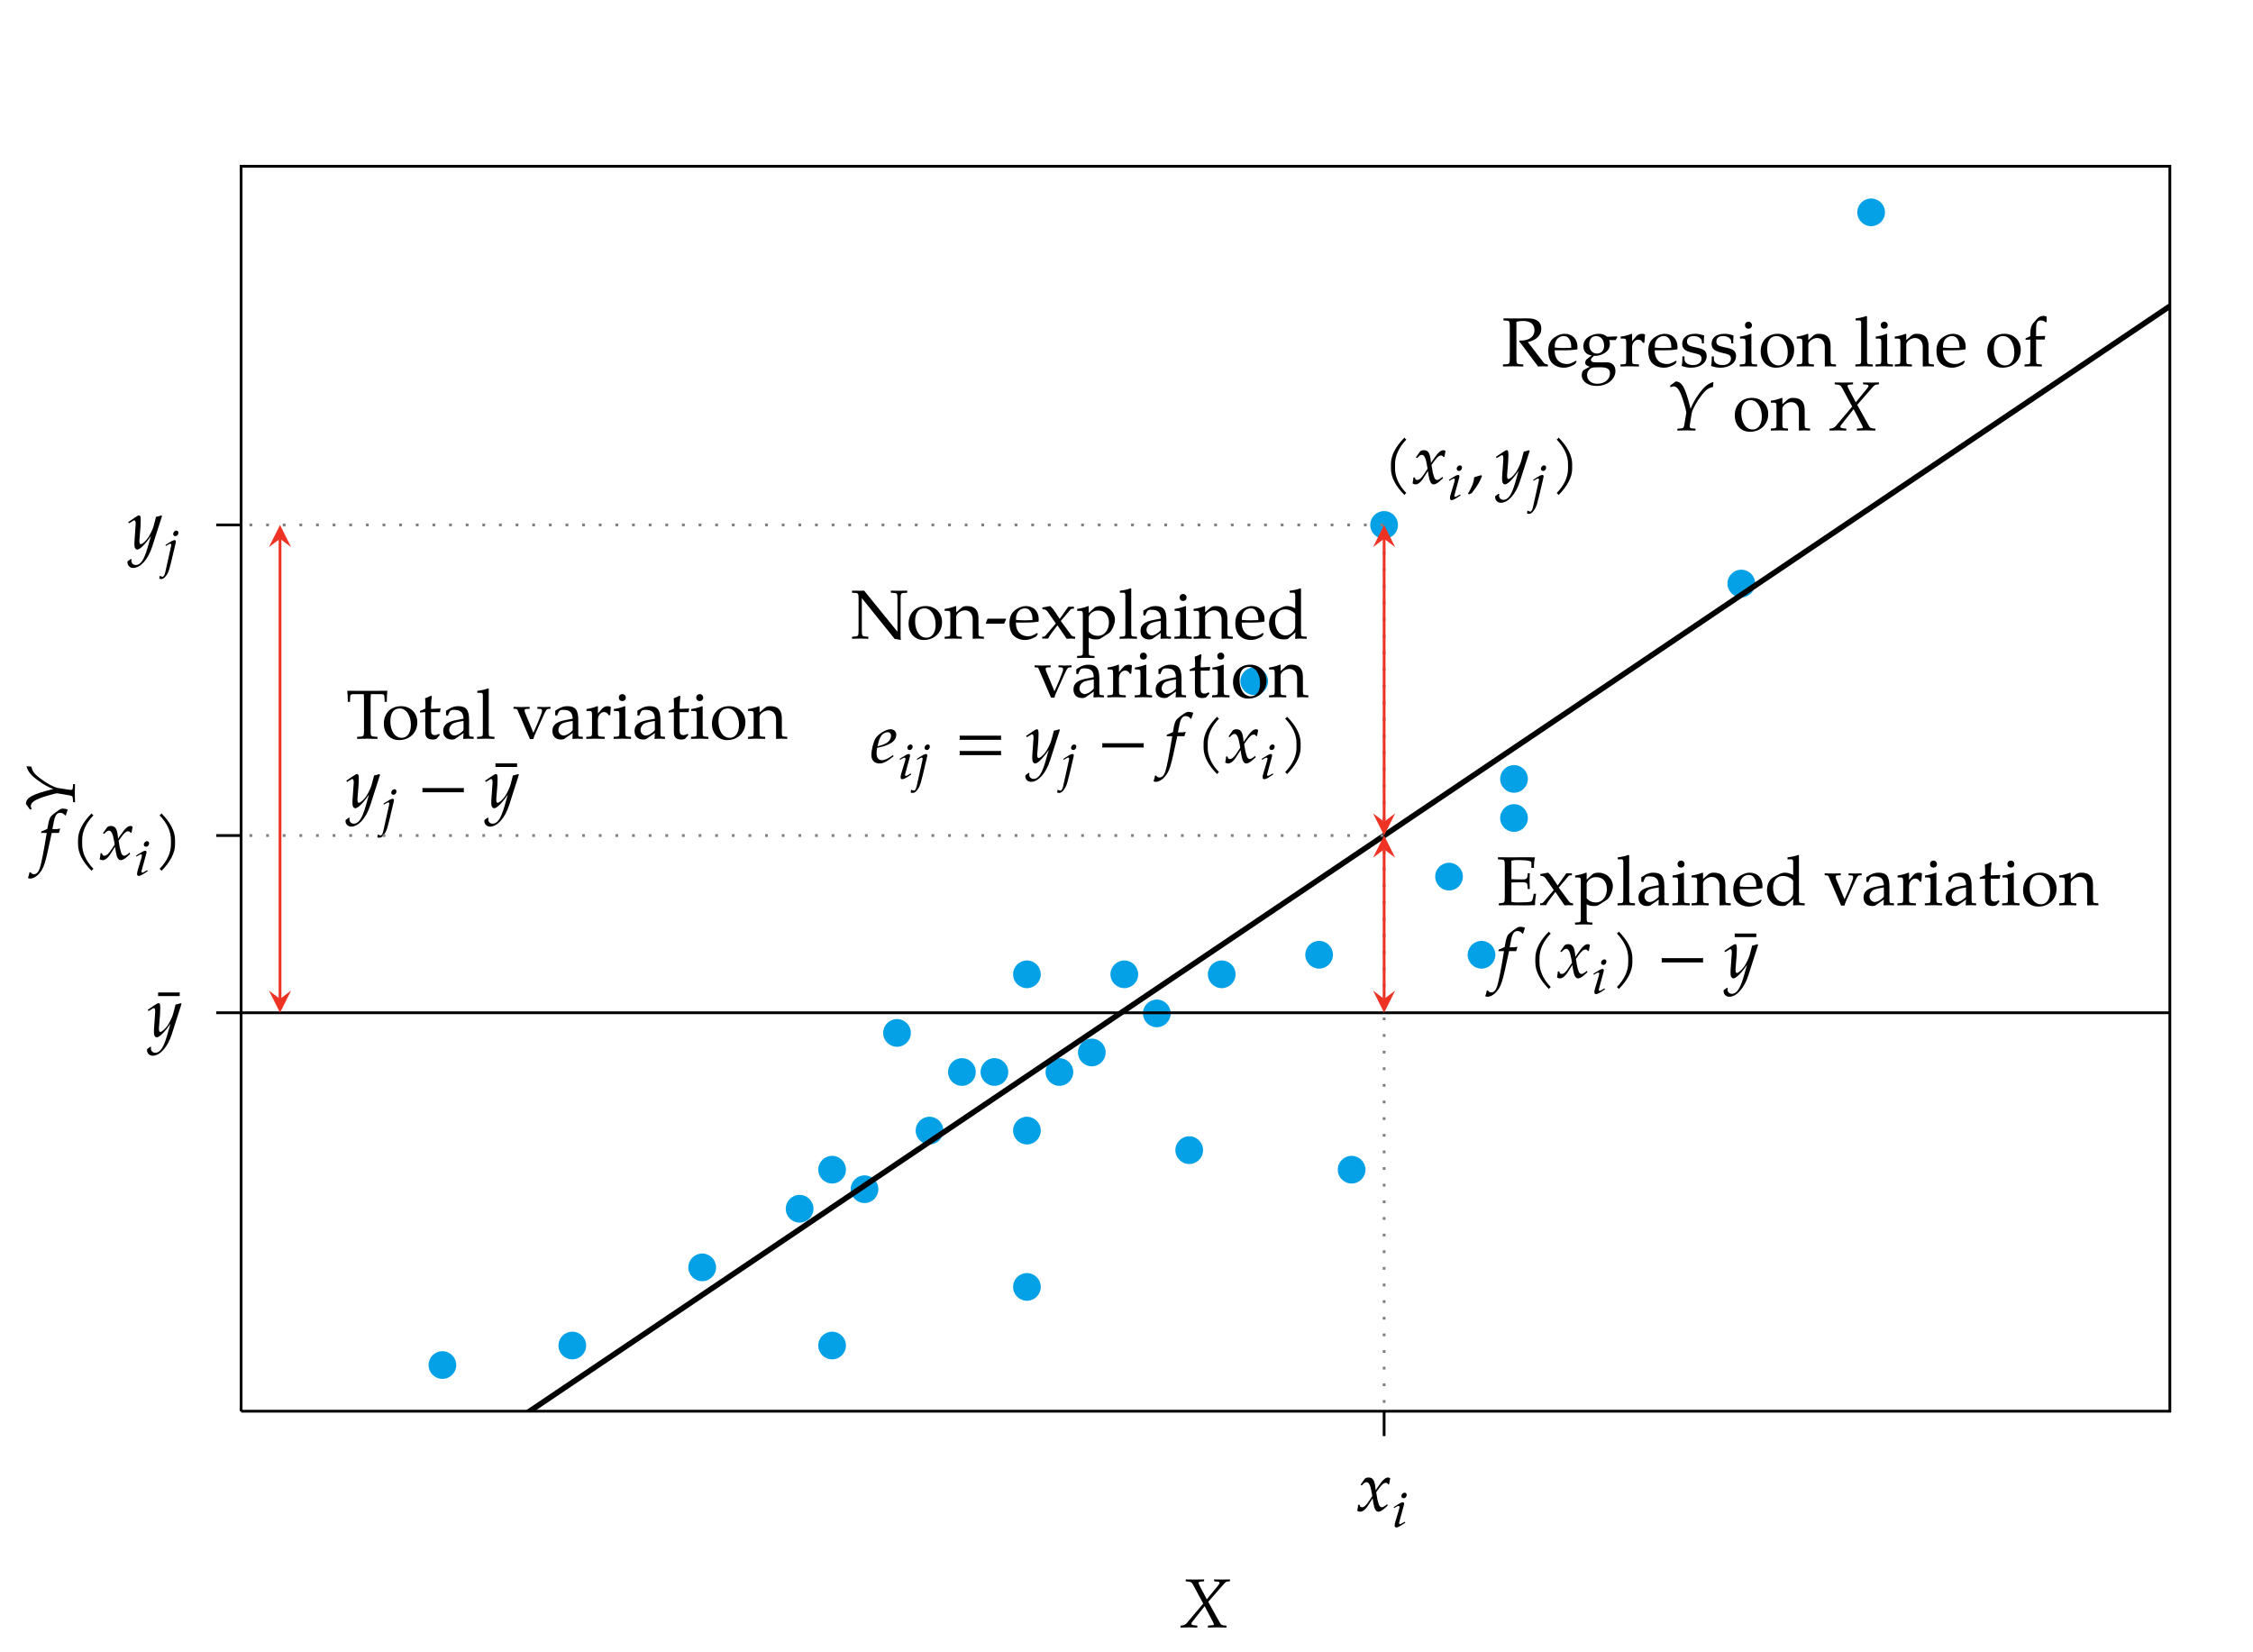 <?xml version="1.0" encoding="UTF-8"?>
<svg xmlns="http://www.w3.org/2000/svg" xmlns:xlink="http://www.w3.org/1999/xlink" width="324pt" height="237.6pt" viewBox="0 0 324 237.6" version="1.1">
<defs>
<g>
<symbol overflow="visible" id="glyph0-0">
<path style="stroke:none;" d=""/>
</symbol>
<symbol overflow="visible" id="glyph0-1">
<path style="stroke:none;" d="M 7.312 -6.625 L 7.312 -6.891 L 6.188 -6.875 L 5.031 -6.891 L 5.031 -6.625 L 5.359 -6.594 C 5.688 -6.578 5.812 -6.531 5.812 -6.406 C 5.812 -6.297 5.766 -6.203 5.578 -5.984 L 3.984 -4.031 L 2.938 -6.016 C 2.844 -6.203 2.797 -6.312 2.797 -6.406 C 2.797 -6.516 2.938 -6.578 3.234 -6.594 L 3.594 -6.625 L 3.594 -6.891 L 2.266 -6.875 L 0.953 -6.891 L 0.953 -6.625 L 1.203 -6.594 C 1.688 -6.562 1.812 -6.484 2.016 -6.109 L 3.469 -3.422 L 1.094 -0.609 C 0.953 -0.422 0.719 -0.312 0.484 -0.281 L 0.203 -0.25 L 0.203 0.031 L 1.453 0 L 2.625 0.031 L 2.625 -0.25 L 2.312 -0.281 C 1.938 -0.312 1.766 -0.375 1.766 -0.5 C 1.766 -0.578 1.797 -0.672 1.859 -0.75 L 3.672 -3.047 L 4.859 -0.797 C 4.953 -0.625 5 -0.484 5 -0.406 C 5 -0.312 4.938 -0.312 4.688 -0.297 C 4.5 -0.281 4.594 -0.297 4.141 -0.25 L 4.141 0.031 L 5.5 0 L 6.812 0.031 L 6.812 -0.25 L 6.562 -0.266 C 6.156 -0.297 6.031 -0.375 5.891 -0.609 L 4.188 -3.672 L 6.391 -6.188 C 6.672 -6.516 6.781 -6.578 7.031 -6.594 Z M 7.312 -6.625 "/>
</symbol>
<symbol overflow="visible" id="glyph0-2">
<path style="stroke:none;" d="M 3.422 -6.344 C 3.375 -6.375 3.312 -6.406 3.266 -6.453 C 3.219 -6.516 3.188 -6.562 3.156 -6.625 C 1.922 -5.391 1.203 -4.094 1.203 -2.828 L 1.203 -2.156 C 1.203 -0.891 1.922 0.406 3.156 1.641 C 3.188 1.578 3.219 1.531 3.266 1.469 C 3.312 1.422 3.375 1.391 3.422 1.359 C 2.328 0.234 1.797 -1 1.797 -2.156 L 1.797 -2.828 C 1.797 -3.984 2.328 -5.219 3.422 -6.344 Z M 3.422 -6.344 "/>
</symbol>
<symbol overflow="visible" id="glyph0-3">
<path style="stroke:none;" d="M 4.828 -4.703 C 4.703 -4.781 4.609 -4.812 4.531 -4.812 C 4.125 -4.812 3.734 -4.453 3.109 -3.531 L 2.734 -2.984 L 2.688 -3.453 C 2.562 -4.453 2.297 -4.812 1.703 -4.812 C 1.453 -4.812 1.219 -4.719 1.141 -4.594 L 0.562 -3.766 L 0.734 -3.672 C 1.031 -4 1.219 -4.141 1.422 -4.141 C 1.75 -4.141 1.969 -3.734 2.141 -2.766 L 2.25 -2.141 L 1.844 -1.531 C 1.422 -0.859 1.078 -0.531 0.797 -0.531 C 0.641 -0.531 0.531 -0.578 0.516 -0.625 L 0.406 -0.906 L 0.203 -0.875 C 0.203 -0.672 0.188 -0.547 0.125 -0.234 C 0.109 -0.109 0.094 -0.078 0.094 -0.016 C 0.234 0.062 0.406 0.109 0.516 0.109 C 0.844 0.109 1.234 -0.172 1.547 -0.641 L 2.297 -1.812 L 2.406 -1.125 C 2.547 -0.281 2.766 0.109 3.125 0.109 C 3.344 0.109 3.672 -0.062 3.984 -0.344 L 4.469 -0.781 L 4.391 -0.984 C 4.031 -0.672 3.781 -0.531 3.625 -0.531 C 3.469 -0.531 3.344 -0.625 3.234 -0.828 C 3.156 -1.016 3.047 -1.391 2.984 -1.672 L 2.812 -2.688 L 3.156 -3.172 C 3.625 -3.812 3.891 -4.047 4.203 -4.047 C 4.359 -4.047 4.484 -3.969 4.531 -3.812 L 4.672 -3.859 Z M 4.828 -4.703 "/>
</symbol>
<symbol overflow="visible" id="glyph0-4">
<path style="stroke:none;" d="M 2.172 -1.094 L 2.031 -1.219 C 1.766 -1.141 1.578 -1.078 1.062 -0.922 C 0.984 -0.172 0.734 0.484 0.156 1.438 L 0.297 1.547 L 0.703 1.359 C 1.516 0.312 1.891 -0.312 2.172 -1.094 Z M 2.172 -1.094 "/>
</symbol>
<symbol overflow="visible" id="glyph0-5">
<path style="stroke:none;" d="M 4.891 -4.719 L 4.781 -4.812 C 4.484 -4.688 4.25 -4.641 4.031 -4.609 L 3.688 -3.297 C 3.562 -2.828 3.219 -2.109 2.891 -1.609 C 2.547 -1.109 2.047 -0.672 1.828 -0.672 C 1.609 -0.672 1.641 -1.141 1.641 -1.281 L 1.797 -3.203 C 1.812 -3.516 1.828 -3.891 1.828 -4.172 C 1.828 -4.625 1.766 -4.812 1.594 -4.812 C 1.469 -4.812 1.328 -4.734 0.844 -4.406 L 0.031 -3.844 L 0.141 -3.672 L 0.641 -3.969 C 0.688 -4 0.812 -4.094 0.891 -4.094 C 1.141 -4.094 1.109 -3.578 1.094 -3.422 L 0.922 -1 L 0.922 -0.594 C 0.906 -0.172 1.094 0.109 1.344 0.109 C 1.719 0.109 2.547 -0.734 3.297 -1.859 L 2.812 -0.156 C 2.297 1.609 1.797 2.328 1.109 2.328 C 0.75 2.328 0.484 2.062 0.484 1.719 C 0.484 1.672 0.5 1.578 0.516 1.5 L 0.406 1.453 L -0.062 1.797 C -0.078 1.859 -0.078 1.922 -0.078 1.969 C -0.078 2.406 0.297 2.75 0.734 2.75 C 1.797 2.75 2.891 1.516 3.484 -0.328 Z M 4.891 -4.719 "/>
</symbol>
<symbol overflow="visible" id="glyph0-6">
<path style="stroke:none;" d="M 3.031 -2.156 L 3.031 -2.828 C 3.031 -4.094 2.297 -5.391 1.078 -6.625 C 1.047 -6.562 1 -6.516 0.953 -6.453 C 0.906 -6.406 0.859 -6.375 0.797 -6.344 C 1.906 -5.219 2.438 -3.984 2.438 -2.828 L 2.438 -2.156 C 2.438 -1 1.906 0.234 0.797 1.359 C 0.859 1.391 0.906 1.422 0.953 1.469 C 1 1.531 1.047 1.578 1.078 1.641 C 2.297 0.406 3.031 -0.891 3.031 -2.156 Z M 3.031 -2.156 "/>
</symbol>
<symbol overflow="visible" id="glyph0-7">
<path style="stroke:none;" d="M -0.922 -5.828 L -0.922 -6.344 L -4.031 -6.344 L -4.031 -5.828 Z M -0.922 -5.828 "/>
</symbol>
<symbol overflow="visible" id="glyph0-8">
<path style="stroke:none;" d="M 4.109 -7.172 C 3.953 -7.25 3.656 -7.312 3.422 -7.312 C 3.312 -7.312 3.156 -7.281 3.078 -7.234 C 2.828 -7.125 2.016 -6.516 1.781 -6.281 C 1.562 -6.062 1.453 -5.766 1.328 -5.188 L 1.188 -4.406 C 0.781 -4.203 0.578 -4.125 0.328 -4.031 L 0.281 -3.812 L 1.094 -3.812 L 1 -3.266 C 0.688 -1.312 0.328 0.531 0.109 1.219 C -0.078 1.812 -0.375 2.125 -0.734 2.125 C -0.953 2.125 -1.078 2.047 -1.25 1.828 L -1.391 1.875 C -1.422 2.109 -1.562 2.578 -1.609 2.672 C -1.531 2.719 -1.375 2.75 -1.266 2.75 C -0.859 2.75 -0.312 2.438 0.062 1.969 C 0.672 1.25 0.891 0.562 1.625 -2.938 C 1.672 -3.188 1.75 -3.484 1.812 -3.812 L 2.844 -3.812 C 2.891 -4 2.953 -4.234 3.016 -4.375 L 2.984 -4.453 L 2.906 -4.422 C 2.672 -4.359 2.562 -4.359 2.078 -4.359 L 1.906 -4.359 L 2.125 -5.469 C 2.281 -6.328 2.562 -6.703 3.016 -6.703 C 3.312 -6.703 3.594 -6.562 3.734 -6.312 L 3.844 -6.359 L 4.062 -7.031 Z M 4.109 -7.172 "/>
</symbol>
<symbol overflow="visible" id="glyph0-9">
<path style="stroke:none;" d="M 6.781 -2.188 C 6.766 -2.297 6.75 -2.391 6.75 -2.5 C 6.75 -2.594 6.766 -2.688 6.781 -2.797 L 0.797 -2.797 C 0.812 -2.688 0.828 -2.594 0.828 -2.5 C 0.828 -2.391 0.812 -2.297 0.797 -2.188 Z M 6.781 -2.188 "/>
</symbol>
<symbol overflow="visible" id="glyph0-10">
<path style="stroke:none;" d="M 6.734 -6.953 C 6 -6.766 5.469 -6.344 4.719 -5.344 C 4.109 -4.516 3.734 -3.828 3.453 -3.094 C 2.703 -6.141 2.219 -7.016 1.312 -7.031 L 0.516 -6.453 L 0.547 -6.203 C 0.781 -6.297 0.891 -6.328 1 -6.328 C 1.469 -6.328 1.828 -5.875 2.234 -4.75 C 2.469 -4.094 2.844 -2.719 2.844 -2.562 L 2.625 -1.25 C 2.484 -0.344 2.453 -0.312 2.047 -0.281 L 1.578 -0.25 L 1.531 0.031 L 2.922 0 L 4.141 0.031 L 4.172 -0.25 L 3.688 -0.281 C 3.422 -0.297 3.328 -0.375 3.328 -0.562 C 3.328 -0.625 3.344 -0.734 3.344 -0.781 L 3.609 -2.453 C 3.703 -3 4.344 -4.172 5.078 -5.109 C 5.656 -5.844 6.078 -6.141 6.672 -6.234 Z M 6.734 -6.953 "/>
</symbol>
<symbol overflow="visible" id="glyph0-11">
<path style="stroke:none;" d="M 3.734 -4.031 C 3.734 -4.5 3.406 -4.812 2.891 -4.812 C 2.25 -4.812 1.156 -4.141 0.75 -3.5 C 0.453 -3.016 0.156 -1.812 0.156 -1.109 C 0.156 -0.344 0.594 0.109 1.312 0.109 C 1.875 0.109 2.422 -0.172 3.344 -0.922 L 3.266 -1.109 L 3.031 -0.938 C 2.5 -0.562 2.031 -0.359 1.672 -0.359 C 1.188 -0.359 0.906 -0.734 0.906 -1.328 C 0.906 -1.594 0.922 -1.844 0.984 -2.141 L 1.797 -2.328 C 1.969 -2.375 2.234 -2.469 2.5 -2.578 C 3.344 -2.953 3.734 -3.406 3.734 -4.031 Z M 2.984 -3.875 C 2.984 -3.422 2.641 -2.953 2.125 -2.719 C 1.844 -2.578 1.484 -2.469 1.031 -2.359 L 1.125 -2.734 C 1.281 -3.406 1.484 -3.828 1.75 -4.078 C 1.938 -4.25 2.266 -4.391 2.516 -4.391 C 2.797 -4.391 2.984 -4.188 2.984 -3.875 Z M 2.984 -3.875 "/>
</symbol>
<symbol overflow="visible" id="glyph0-12">
<path style="stroke:none;" d="M 6.781 -3.297 C 6.766 -3.391 6.75 -3.484 6.75 -3.594 C 6.75 -3.688 6.766 -3.781 6.781 -3.891 L 0.797 -3.891 C 0.812 -3.781 0.828 -3.688 0.828 -3.594 C 0.828 -3.484 0.812 -3.391 0.797 -3.297 Z M 6.781 -1.094 C 6.766 -1.203 6.75 -1.297 6.75 -1.391 C 6.75 -1.5 6.766 -1.594 6.781 -1.688 L 0.797 -1.688 C 0.812 -1.594 0.828 -1.5 0.828 -1.391 C 0.828 -1.297 0.812 -1.203 0.797 -1.094 Z M 6.781 -1.094 "/>
</symbol>
<symbol overflow="visible" id="glyph1-0">
<path style="stroke:none;" d=""/>
</symbol>
<symbol overflow="visible" id="glyph1-1">
<path style="stroke:none;" d="M -6.953 -6.734 C -6.766 -6 -6.344 -5.469 -5.344 -4.719 C -4.516 -4.109 -3.828 -3.734 -3.094 -3.453 C -6.141 -2.703 -7.016 -2.219 -7.031 -1.312 L -6.453 -0.516 L -6.203 -0.547 C -6.297 -0.781 -6.328 -0.891 -6.328 -1 C -6.328 -1.469 -5.875 -1.828 -4.75 -2.234 C -4.094 -2.469 -2.719 -2.844 -2.562 -2.844 L -1.25 -2.625 C -0.344 -2.484 -0.312 -2.453 -0.281 -2.047 L -0.25 -1.578 L 0.031 -1.531 L 0 -2.922 L 0.031 -4.141 L -0.25 -4.172 L -0.281 -3.688 C -0.297 -3.422 -0.375 -3.328 -0.562 -3.328 C -0.625 -3.328 -0.734 -3.344 -0.781 -3.344 L -2.453 -3.609 C -3 -3.703 -4.172 -4.344 -5.109 -5.078 C -5.844 -5.656 -6.141 -6.078 -6.234 -6.672 Z M -6.953 -6.734 "/>
</symbol>
<symbol overflow="visible" id="glyph2-0">
<path style="stroke:none;" d=""/>
</symbol>
<symbol overflow="visible" id="glyph2-1">
<path style="stroke:none;" d="M 2.016 -0.625 L 1.938 -0.766 L 1.719 -0.641 C 1.484 -0.484 1.312 -0.406 1.234 -0.406 C 1.172 -0.406 1.125 -0.484 1.125 -0.562 C 1.125 -0.641 1.141 -0.688 1.188 -0.859 L 1.797 -3.094 C 1.844 -3.219 1.844 -3.297 1.844 -3.359 C 1.844 -3.484 1.781 -3.562 1.656 -3.562 C 1.469 -3.562 1.188 -3.406 0.578 -3.016 L 0.344 -2.859 L 0.406 -2.719 L 0.656 -2.875 C 0.891 -3.016 0.969 -3.031 1.047 -3.031 C 1.125 -3.031 1.188 -2.969 1.188 -2.891 C 1.188 -2.828 1.156 -2.672 1.125 -2.562 L 0.594 -0.797 C 0.516 -0.547 0.484 -0.375 0.484 -0.219 C 0.484 -0.047 0.578 0.062 0.719 0.062 C 0.938 0.062 1.234 -0.094 2.016 -0.625 Z M 2.219 -4.641 C 2.219 -4.812 2.094 -4.938 1.922 -4.938 C 1.688 -4.938 1.453 -4.703 1.453 -4.453 C 1.453 -4.266 1.578 -4.141 1.781 -4.141 C 2.031 -4.141 2.219 -4.359 2.219 -4.641 Z M 2.219 -4.641 "/>
</symbol>
<symbol overflow="visible" id="glyph2-2">
<path style="stroke:none;" d="M 1.906 -3.375 C 1.906 -3.484 1.844 -3.562 1.703 -3.562 C 1.531 -3.562 1.234 -3.406 0.625 -3.016 L 0.406 -2.859 L 0.453 -2.719 L 0.719 -2.875 C 0.828 -2.906 0.969 -3.047 1.094 -3.047 C 1.172 -3.047 1.234 -2.984 1.234 -2.891 C 1.234 -2.781 1.203 -2.688 1.188 -2.594 L 0.375 1.062 C 0.281 1.453 0.141 1.703 0 1.703 C -0.109 1.703 -0.25 1.656 -0.422 1.562 L -0.484 1.984 C -0.406 2.016 -0.297 2.031 -0.188 2.031 C 0.125 2.031 0.438 1.734 0.734 1.172 C 0.906 0.812 1.016 0.453 1.25 -0.516 L 1.859 -3.094 C 1.891 -3.219 1.906 -3.328 1.906 -3.375 Z M 2.266 -4.641 C 2.266 -4.812 2.141 -4.938 1.969 -4.938 C 1.734 -4.938 1.516 -4.703 1.516 -4.453 C 1.516 -4.266 1.625 -4.141 1.844 -4.141 C 2.078 -4.141 2.266 -4.359 2.266 -4.641 Z M 2.266 -4.641 "/>
</symbol>
<symbol overflow="visible" id="glyph3-0">
<path style="stroke:none;" d=""/>
</symbol>
<symbol overflow="visible" id="glyph3-1">
<path style="stroke:none;" d="M 5.938 -6.891 L 3.781 -6.875 L 2.203 -6.875 L 0.172 -6.891 C 0.234 -6.328 0.25 -5.938 0.25 -5.297 L 0.562 -5.297 L 0.594 -6.078 C 0.609 -6.312 0.719 -6.406 1 -6.406 L 2.547 -6.406 C 2.578 -6.078 2.578 -5.844 2.578 -5.406 L 2.578 -1.203 C 2.578 -0.406 2.531 -0.328 2.078 -0.297 L 1.594 -0.266 L 1.594 0.031 C 2.078 0.016 2.562 0 3.047 0 C 3.531 0 4.031 0.016 4.516 0.031 L 4.516 -0.266 L 4.031 -0.297 C 3.578 -0.328 3.531 -0.406 3.531 -1.203 L 3.531 -5.406 C 3.531 -5.859 3.531 -6.078 3.562 -6.406 L 5.109 -6.406 C 5.391 -6.406 5.5 -6.312 5.516 -6.078 L 5.547 -5.297 L 5.859 -5.297 C 5.859 -5.938 5.875 -6.328 5.938 -6.891 Z M 5.938 -6.891 "/>
</symbol>
<symbol overflow="visible" id="glyph3-2">
<path style="stroke:none;" d="M 5.125 -2.359 C 5.125 -3.703 4.141 -4.672 2.781 -4.672 C 1.328 -4.672 0.312 -3.656 0.312 -2.156 C 0.312 -0.75 1.203 0.203 2.5 0.203 C 4.031 0.203 5.125 -0.875 5.125 -2.359 Z M 4.203 -2 C 4.203 -0.844 3.688 -0.125 2.875 -0.125 C 1.906 -0.125 1.25 -1.094 1.25 -2.5 C 1.25 -3.703 1.719 -4.344 2.609 -4.344 C 3.516 -4.344 4.203 -3.344 4.203 -2 Z M 4.203 -2 "/>
</symbol>
<symbol overflow="visible" id="glyph3-3">
<path style="stroke:none;" d="M 3.188 -4.344 L 1.812 -4.281 L 1.812 -4.672 C 1.812 -5.078 1.844 -5.438 1.922 -6.078 L 1.797 -6.188 C 1.562 -6.047 1.266 -5.906 0.953 -5.812 C 0.984 -5.516 1 -5.328 1 -5.031 L 1 -4.328 L 0.219 -3.984 L 0.219 -3.766 L 0.984 -3.812 L 0.984 -0.938 C 0.984 -0.203 1.312 0.125 2.078 0.125 C 2.297 0.125 2.547 0.062 2.609 0 L 3.078 -0.531 L 2.953 -0.703 C 2.703 -0.562 2.547 -0.516 2.359 -0.516 C 1.969 -0.516 1.812 -0.703 1.812 -1.203 L 1.812 -3.812 L 3.094 -3.812 Z M 3.188 -4.344 "/>
</symbol>
<symbol overflow="visible" id="glyph3-4">
<path style="stroke:none;" d="M 4.688 0.031 L 4.688 -0.266 L 4.312 -0.297 C 4.062 -0.297 4.031 -0.375 4.031 -0.875 L 4.031 -2.688 C 4.031 -4.141 3.609 -4.672 2.453 -4.672 C 2.031 -4.672 1.625 -4.562 1.25 -4.344 L 0.719 -4.016 L 0.719 -3.375 L 0.984 -3.297 L 1.109 -3.609 C 1.312 -4.078 1.422 -4.141 1.875 -4.141 C 2.812 -4.141 3.203 -3.781 3.234 -2.875 L 2.25 -2.688 C 0.891 -2.438 0.312 -1.969 0.312 -1.109 C 0.312 -0.328 0.781 0.125 1.578 0.125 C 1.75 0.125 1.922 0.094 2 0.047 L 3.234 -0.812 L 3.188 0.031 C 3.438 0.016 3.703 0 3.953 0 C 4.203 0 4.453 0.016 4.688 0.031 Z M 3.234 -1.234 C 2.938 -0.828 2.312 -0.453 1.922 -0.453 C 1.531 -0.453 1.172 -0.812 1.172 -1.25 C 1.172 -1.609 1.375 -1.969 1.672 -2.156 C 1.922 -2.297 2.469 -2.438 3.234 -2.547 Z M 3.234 -1.234 "/>
</symbol>
<symbol overflow="visible" id="glyph3-5">
<path style="stroke:none;" d="M 2.703 0.031 L 2.703 -0.266 L 2.25 -0.297 C 1.906 -0.312 1.875 -0.391 1.875 -1.016 L 1.875 -7.156 L 1.781 -7.234 C 1.344 -7.062 1.016 -6.984 0.234 -6.875 L 0.234 -6.594 L 0.781 -6.594 C 0.969 -6.594 1.031 -6.484 1.031 -6.188 L 1.031 -1.016 C 1.031 -0.391 1 -0.312 0.672 -0.297 L 0.203 -0.266 L 0.203 0.031 C 0.625 0.016 1.031 0 1.453 0 C 1.875 0 2.281 0.016 2.703 0.031 Z M 2.703 0.031 "/>
</symbol>
<symbol overflow="visible" id="glyph3-6">
<path style="stroke:none;" d="M 5.375 -4.297 L 5.375 -4.578 C 5.062 -4.562 4.75 -4.547 4.438 -4.547 C 4.125 -4.547 3.812 -4.562 3.5 -4.578 L 3.5 -4.297 L 3.906 -4.281 C 4.234 -4.25 4.234 -3.969 3.953 -3.297 L 3.531 -2.234 L 2.922 -0.844 L 1.734 -3.703 C 1.625 -3.984 1.578 -4.266 1.891 -4.281 L 2.375 -4.297 L 2.375 -4.578 C 2 -4.562 1.609 -4.547 1.219 -4.547 C 0.828 -4.547 0.453 -4.562 0.062 -4.578 L 0.062 -4.297 L 0.406 -4.281 C 0.578 -4.266 0.609 -4.172 0.703 -3.953 L 2.422 0.062 L 2.922 0.062 C 2.984 -0.266 3.125 -0.562 3.328 -1.016 L 4.5 -3.609 C 4.734 -4.109 4.859 -4.266 5.062 -4.281 Z M 5.375 -4.297 "/>
</symbol>
<symbol overflow="visible" id="glyph3-7">
<path style="stroke:none;" d="M 3.734 -4.562 C 3.625 -4.641 3.438 -4.672 3.266 -4.672 C 2.953 -4.672 2.641 -4.516 2.438 -4.266 L 1.875 -3.609 L 1.875 -4.641 L 1.781 -4.672 C 1.281 -4.469 0.75 -4.328 0.234 -4.266 L 0.234 -3.984 L 0.594 -3.984 C 1 -3.984 1.031 -3.922 1.031 -3.266 L 1.031 -1.016 C 1.031 -0.391 1 -0.312 0.672 -0.297 L 0.203 -0.266 L 0.203 0.031 C 0.625 0.016 1.031 0 1.438 0 C 1.906 0 2.375 0.016 2.859 0.031 L 2.859 -0.266 L 2.344 -0.297 C 1.891 -0.328 1.875 -0.359 1.875 -1.016 L 1.875 -2.734 C 1.875 -3.328 2.266 -3.828 2.766 -3.828 C 3.062 -3.828 3.266 -3.688 3.422 -3.375 L 3.641 -3.375 Z M 3.734 -4.562 "/>
</symbol>
<symbol overflow="visible" id="glyph3-8">
<path style="stroke:none;" d="M 2.703 0.031 L 2.703 -0.266 L 2.25 -0.297 C 1.906 -0.312 1.875 -0.391 1.875 -1.016 L 1.875 -4.641 L 1.781 -4.672 C 1.281 -4.469 0.75 -4.328 0.234 -4.266 L 0.234 -3.984 L 0.594 -3.984 C 1 -3.984 1.031 -3.922 1.031 -3.266 L 1.031 -1.016 C 1.031 -0.391 1 -0.312 0.672 -0.297 L 0.203 -0.266 L 0.203 0.031 C 0.625 0.016 1.031 0 1.453 0 C 1.875 0 2.281 0.016 2.703 0.031 Z M 1.953 -5.906 C 1.953 -6.188 1.75 -6.406 1.469 -6.406 C 1.156 -6.406 0.953 -6.203 0.953 -5.906 C 0.953 -5.609 1.156 -5.406 1.453 -5.406 C 1.75 -5.406 1.953 -5.609 1.953 -5.906 Z M 1.953 -5.906 "/>
</symbol>
<symbol overflow="visible" id="glyph3-9">
<path style="stroke:none;" d="M 5.703 0.031 L 5.703 -0.266 L 5.297 -0.297 C 4.953 -0.312 4.922 -0.375 4.922 -1.016 L 4.922 -2.938 C 4.922 -4.109 4.375 -4.672 3.266 -4.672 C 2.891 -4.672 2.688 -4.609 2.469 -4.422 L 1.719 -3.766 L 1.719 -4.641 L 1.625 -4.672 C 1.109 -4.469 0.594 -4.328 0.062 -4.266 L 0.062 -3.984 L 0.438 -3.984 C 0.844 -3.984 0.875 -3.922 0.875 -3.266 L 0.875 -1.016 C 0.875 -0.391 0.844 -0.312 0.516 -0.297 L 0.062 -0.266 L 0.062 0.031 C 0.469 0.016 0.891 0 1.297 0 C 1.703 0 2.125 0.016 2.531 0.031 L 2.531 -0.266 L 2.078 -0.297 C 1.75 -0.312 1.719 -0.391 1.719 -1.016 L 1.719 -3.125 C 1.719 -3.578 2.375 -4.062 2.984 -4.062 C 3.656 -4.062 4.094 -3.562 4.094 -2.797 L 4.094 0.031 C 4.344 0.016 4.609 0 4.875 0 C 5.156 0 5.422 0.016 5.703 0.031 Z M 5.703 0.031 "/>
</symbol>
<symbol overflow="visible" id="glyph3-10">
<path style="stroke:none;" d="M 6.672 0.031 L 6.672 -0.266 C 6.344 -0.297 6.188 -0.359 6.062 -0.531 L 3.797 -3.484 C 4.359 -3.625 4.609 -3.734 4.938 -3.953 C 5.469 -4.328 5.734 -4.828 5.734 -5.406 C 5.734 -6.359 5.094 -6.891 3.797 -6.891 C 3.203 -6.891 2.609 -6.875 2.016 -6.875 C 1.438 -6.875 0.875 -6.875 0.297 -6.891 L 0.297 -6.594 L 0.703 -6.562 C 1.156 -6.547 1.203 -6.453 1.203 -5.672 L 1.203 -1.203 C 1.203 -0.406 1.156 -0.328 0.703 -0.297 L 0.219 -0.266 L 0.219 0.031 C 0.703 0.016 1.188 0 1.672 0 C 2.156 0 2.656 0.016 3.141 0.031 L 3.141 -0.266 L 2.656 -0.297 C 2.203 -0.328 2.156 -0.406 2.156 -1.203 L 2.156 -6.406 C 2.5 -6.484 2.797 -6.516 3.125 -6.516 C 4.172 -6.516 4.75 -6.047 4.75 -5.188 C 4.75 -4.281 4.016 -3.703 2.859 -3.703 L 2.578 -3.703 L 2.578 -3.531 C 2.797 -3.297 2.875 -3.188 3.031 -2.969 L 4.859 -0.516 L 5.281 0.031 C 5.5 0.016 5.719 0 5.953 0 C 6.188 0 6.438 0.016 6.672 0.031 Z M 6.672 0.031 "/>
</symbol>
<symbol overflow="visible" id="glyph3-11">
<path style="stroke:none;" d="M 4.469 -2.781 C 4.469 -3.922 3.734 -4.672 2.609 -4.672 C 2.25 -4.672 1.812 -4.547 1.406 -4.312 C 0.594 -3.844 0.266 -3.219 0.266 -2.188 C 0.266 -1.562 0.406 -1.016 0.672 -0.641 C 1.062 -0.109 1.75 0.203 2.5 0.203 C 2.859 0.203 3.234 0.125 3.641 -0.062 C 3.906 -0.172 4.109 -0.297 4.156 -0.359 L 4.359 -0.703 L 4.234 -0.797 C 3.594 -0.422 3.359 -0.328 2.938 -0.328 C 2.281 -0.328 1.75 -0.625 1.469 -1.109 C 1.281 -1.438 1.203 -1.719 1.188 -2.297 L 2.641 -2.297 C 3.328 -2.297 3.766 -2.328 4.453 -2.438 C 4.453 -2.578 4.469 -2.656 4.469 -2.781 Z M 3.578 -2.656 L 2.469 -2.625 C 2 -2.625 1.75 -2.641 1.203 -2.688 C 1.203 -3.156 1.25 -3.375 1.375 -3.641 C 1.578 -4.078 2.016 -4.344 2.5 -4.344 C 2.828 -4.344 3.078 -4.219 3.266 -3.953 C 3.484 -3.625 3.578 -3.328 3.578 -2.656 Z M 3.578 -2.656 "/>
</symbol>
<symbol overflow="visible" id="glyph3-12">
<path style="stroke:none;" d="M 5.422 -4.172 L 5.391 -4.297 L 3.969 -4.25 C 3.594 -4.562 3.234 -4.672 2.75 -4.672 C 2.312 -4.672 1.797 -4.531 1.391 -4.297 C 0.844 -3.984 0.547 -3.484 0.547 -2.875 C 0.547 -2.141 1 -1.641 1.75 -1.562 L 0.953 -0.953 C 0.859 -0.797 0.812 -0.672 0.812 -0.516 C 0.812 -0.234 0.984 -0.078 1.469 0.062 L 0.594 0.531 C 0.453 0.609 0.312 0.984 0.312 1.281 C 0.312 2.188 1.203 2.828 2.469 2.828 C 3.984 2.828 5.156 1.875 5.156 0.656 C 5.156 -0.062 4.688 -0.562 3.984 -0.562 L 2.391 -0.562 C 1.875 -0.562 1.641 -0.672 1.641 -0.953 C 1.641 -1.078 1.719 -1.188 1.969 -1.406 C 2.031 -1.453 2.047 -1.469 2.094 -1.516 C 2.188 -1.5 2.25 -1.5 2.328 -1.5 C 2.766 -1.5 3.297 -1.688 3.703 -1.969 C 4.141 -2.297 4.359 -2.703 4.359 -3.234 C 4.359 -3.422 4.344 -3.562 4.25 -3.766 L 5.172 -3.766 Z M 3.531 -2.938 C 3.531 -2.281 3.109 -1.828 2.5 -1.828 C 1.828 -1.828 1.391 -2.359 1.391 -3.125 C 1.391 -3.891 1.75 -4.344 2.391 -4.344 C 3.078 -4.344 3.531 -3.781 3.531 -2.938 Z M 4.375 1.016 C 4.375 1.875 3.594 2.516 2.547 2.516 C 1.672 2.516 1.078 2 1.078 1.266 C 1.078 0.812 1.328 0.422 1.734 0.234 C 1.891 0.172 2.172 0.141 2.859 0.141 C 3.984 0.141 4.375 0.375 4.375 1.016 Z M 4.375 1.016 "/>
</symbol>
<symbol overflow="visible" id="glyph3-13">
<path style="stroke:none;" d="M 3.891 -1.469 C 3.891 -1.781 3.812 -2.016 3.625 -2.219 C 3.359 -2.469 3.031 -2.578 2.156 -2.75 C 1.328 -2.906 1.062 -3.109 1.062 -3.562 C 1.062 -4.062 1.422 -4.344 2.031 -4.344 C 2.688 -4.344 3.203 -4 3.203 -3.531 L 3.203 -3.297 L 3.484 -3.297 C 3.484 -3.875 3.5 -4.109 3.531 -4.422 C 3 -4.609 2.641 -4.672 2.234 -4.672 C 1.078 -4.672 0.375 -4.125 0.375 -3.234 C 0.375 -2.75 0.594 -2.406 1.047 -2.203 C 1.312 -2.078 1.844 -1.922 2.516 -1.781 C 2.969 -1.672 3.156 -1.469 3.156 -1.094 C 3.156 -0.547 2.656 -0.172 1.953 -0.172 C 1.219 -0.172 0.703 -0.516 0.703 -1.016 L 0.703 -1.422 L 0.406 -1.422 C 0.406 -0.734 0.375 -0.438 0.297 -0.047 C 0.812 0.125 1.203 0.203 1.672 0.203 C 2.969 0.203 3.891 -0.5 3.891 -1.469 Z M 3.891 -1.469 "/>
</symbol>
<symbol overflow="visible" id="glyph3-14">
<path style="stroke:none;" d="M 3.406 -6.375 L 3.406 -7.141 C 3.188 -7.234 3.078 -7.25 2.938 -7.25 C 2.625 -7.25 2.266 -7.094 2.047 -6.844 L 1.469 -6.188 C 1.188 -5.859 1.062 -5.406 1.062 -4.75 L 1.062 -4.328 L 0.375 -4.016 L 0.375 -3.797 L 1.062 -3.844 L 1.062 -1.016 C 1.062 -0.391 1.031 -0.312 0.688 -0.297 L 0.234 -0.266 L 0.234 0.031 C 0.641 0.016 1.062 0 1.469 0 C 1.891 0 2.297 0.016 2.719 0.031 L 2.719 -0.266 L 2.266 -0.297 C 1.922 -0.312 1.891 -0.391 1.891 -1.016 L 1.891 -3.844 L 3.125 -3.844 L 3.203 -4.359 C 2.766 -4.344 2.328 -4.328 1.891 -4.328 L 1.891 -5.172 C 1.891 -6.312 2.031 -6.594 2.594 -6.594 C 2.859 -6.594 3.047 -6.531 3.281 -6.312 Z M 3.406 -6.375 "/>
</symbol>
<symbol overflow="visible" id="glyph3-15">
<path style="stroke:none;" d="M 5.703 -1.641 L 5.359 -1.641 L 5.297 -1.297 C 5.25 -0.875 5.109 -0.562 4.969 -0.516 C 4.766 -0.438 4.031 -0.391 3.141 -0.391 C 2.625 -0.391 2.438 -0.406 2.156 -0.469 L 2.156 -3.266 L 3.75 -3.297 C 4.188 -3.297 4.375 -3.25 4.453 -2.922 C 4.484 -2.703 4.5 -2.328 4.5 -2.328 L 4.797 -2.328 C 4.781 -2.703 4.766 -3.078 4.766 -3.438 C 4.766 -3.828 4.781 -4.203 4.797 -4.594 L 4.5 -4.594 C 4.5 -4.594 4.5 -4.266 4.453 -4.078 C 4.359 -3.734 4.172 -3.703 3.75 -3.703 C 3.25 -3.703 2.594 -3.703 2.156 -3.734 L 2.156 -6.406 C 2.469 -6.469 2.625 -6.484 3.312 -6.484 C 3.891 -6.484 4.453 -6.438 4.766 -6.344 C 5 -6.266 5.031 -6.234 5.031 -6 L 5.031 -5.359 L 5.391 -5.359 C 5.391 -5.953 5.438 -6.438 5.547 -6.875 L 4.312 -6.891 C 3.531 -6.875 2.766 -6.875 2 -6.875 C 1.406 -6.875 0.812 -6.875 0.219 -6.891 L 0.219 -6.594 L 0.703 -6.562 C 1.156 -6.547 1.203 -6.453 1.203 -5.672 L 1.203 -1.203 C 1.203 -0.406 1.172 -0.344 0.703 -0.297 L 0.344 -0.266 L 0.344 0.031 C 0.75 0.016 1.156 0 1.562 0 C 2.328 0 3.109 0.016 3.875 0.031 L 5.547 0 C 5.547 -0.578 5.609 -1.109 5.703 -1.641 Z M 5.703 -1.641 "/>
</symbol>
<symbol overflow="visible" id="glyph3-16">
<path style="stroke:none;" d="M 4.938 0.031 L 4.938 -0.266 L 4.688 -0.297 C 4.578 -0.312 4.453 -0.391 4.344 -0.531 L 2.875 -2.531 L 4.281 -4.188 C 4.344 -4.25 4.453 -4.297 4.625 -4.297 L 4.766 -4.297 L 4.766 -4.578 L 3.953 -4.578 L 2.719 -2.828 L 1.953 -3.984 C 1.797 -4.203 1.688 -4.344 1.359 -4.672 L 0.203 -4.469 L 0.25 -4.219 L 0.453 -4.203 C 0.641 -4.172 0.859 -4.047 0.953 -3.906 L 2.156 -2.172 L 0.672 -0.422 C 0.594 -0.328 0.469 -0.266 0.375 -0.266 L 0.203 -0.266 L 0.203 0 L 1.062 0 C 1.062 0 1.125 -0.234 1.656 -0.938 L 2.391 -1.906 L 3.719 0.031 C 3.922 0.016 4.125 0 4.328 0 C 4.531 0 4.734 0.016 4.938 0.031 Z M 4.938 0.031 "/>
</symbol>
<symbol overflow="visible" id="glyph3-17">
<path style="stroke:none;" d="M 5.516 -2.703 C 5.516 -3.812 4.609 -4.672 3.453 -4.672 C 3.078 -4.672 2.719 -4.578 2.562 -4.422 L 1.75 -3.672 L 1.75 -4.641 L 1.656 -4.672 C 1.141 -4.469 0.625 -4.328 0.094 -4.266 L 0.094 -3.984 L 0.469 -3.984 C 0.875 -3.984 0.906 -3.922 0.906 -3.266 L 0.906 1.75 C 0.906 2.375 0.875 2.453 0.531 2.469 L 0.078 2.5 L 0.078 2.797 C 0.5 2.781 0.906 2.766 1.328 2.766 C 1.75 2.766 2.156 2.781 2.578 2.797 L 2.578 2.5 L 2.109 2.469 C 1.781 2.453 1.75 2.375 1.75 1.75 L 1.75 -0.125 C 2.047 0.047 2.359 0.125 2.812 0.125 C 3.094 0.125 3.359 0.062 3.516 -0.047 L 4.656 -0.781 C 5.047 -1.031 5.516 -2.062 5.516 -2.703 Z M 4.656 -2.328 C 4.656 -1.219 3.984 -0.391 3.094 -0.391 C 2.547 -0.391 2.141 -0.562 1.75 -0.984 L 1.75 -3.047 C 1.75 -3.188 1.797 -3.297 1.922 -3.469 C 2.219 -3.844 2.625 -4.031 3.125 -4.031 C 4.062 -4.031 4.656 -3.375 4.656 -2.328 Z M 4.656 -2.328 "/>
</symbol>
<symbol overflow="visible" id="glyph3-18">
<path style="stroke:none;" d="M 5.766 0.031 L 5.766 -0.266 L 5.312 -0.297 C 4.969 -0.312 4.938 -0.391 4.938 -1.016 L 4.938 -7.156 L 4.859 -7.234 C 4.422 -7.062 4.094 -6.984 3.297 -6.875 L 3.297 -6.594 L 3.859 -6.594 C 4.031 -6.594 4.109 -6.484 4.109 -6.188 L 4.109 -4.359 C 3.547 -4.594 3.266 -4.672 2.922 -4.672 C 2.656 -4.672 2.406 -4.609 2.156 -4.484 L 1.281 -4.031 C 0.719 -3.734 0.344 -3 0.344 -2.156 C 0.344 -1.359 0.625 -0.703 1.109 -0.297 C 1.453 -0.016 1.906 0.125 2.562 0.125 C 2.766 0.125 2.984 0.078 3.047 0.047 L 4.141 -0.891 L 4.094 0.031 C 4.359 0.016 4.609 0 4.859 0 C 5.156 0 5.469 0.016 5.766 0.031 Z M 4.109 -2.203 C 4.109 -1.562 4.094 -1.453 3.953 -1.219 C 3.672 -0.75 3.188 -0.453 2.719 -0.453 C 1.844 -0.453 1.219 -1.297 1.219 -2.484 C 1.219 -3.562 1.75 -4.203 2.656 -4.203 C 3.031 -4.203 3.422 -4.078 3.781 -3.844 C 3.984 -3.703 4.109 -3.562 4.109 -3.484 Z M 4.109 -2.203 "/>
</symbol>
<symbol overflow="visible" id="glyph3-19">
<path style="stroke:none;" d="M 8.109 -6.594 L 8.109 -6.891 C 7.703 -6.875 7.312 -6.875 6.906 -6.875 C 6.516 -6.875 6.141 -6.875 5.75 -6.891 L 5.75 -6.594 L 6.188 -6.562 C 6.656 -6.547 6.703 -6.453 6.703 -5.672 L 6.703 -0.984 L 1.906 -6.891 C 1.906 -6.891 1.578 -6.875 1.359 -6.875 C 0.891 -6.875 0.172 -6.891 0.172 -6.891 L 0.172 -6.594 L 0.609 -6.562 C 1.062 -6.547 1.109 -6.453 1.109 -5.672 L 1.109 -1.203 C 1.109 -0.422 1.062 -0.328 0.609 -0.297 L 0.172 -0.266 L 0.172 0.031 C 0.562 0.016 0.938 0 1.328 0 C 1.719 0 2.125 0.016 2.516 0.031 L 2.516 -0.266 L 2.078 -0.297 C 1.625 -0.328 1.578 -0.422 1.578 -1.203 L 1.578 -5.812 L 6.297 0.047 L 7.188 0.203 C 7.188 0.094 7.156 -0.062 7.156 -0.172 L 7.156 -5.672 C 7.156 -6.453 7.203 -6.547 7.672 -6.562 Z M 8.109 -6.594 "/>
</symbol>
<symbol overflow="visible" id="glyph3-20">
<path style="stroke:none;" d="M 3.109 -2.812 L 3.062 -2.859 L 0.438 -2.859 L 0.172 -2.188 L 0.219 -2.141 L 2.812 -2.141 Z M 3.109 -2.812 "/>
</symbol>
</g>
<clipPath id="clip1">
  <path d="M 34.672 75 L 200 75 L 200 76 L 34.672 76 Z M 34.672 75 "/>
</clipPath>
<clipPath id="clip2">
  <path d="M 198 75 L 200 75 L 200 202.93 L 198 202.93 Z M 198 75 "/>
</clipPath>
<clipPath id="clip3">
  <path d="M 34.672 145 L 312.043 145 L 312.043 146 L 34.672 146 Z M 34.672 145 "/>
</clipPath>
<clipPath id="clip4">
  <path d="M 34.672 32 L 312.043 32 L 312.043 202.93 L 34.672 202.93 Z M 34.672 32 "/>
</clipPath>
<clipPath id="clip5">
  <path d="M 34.672 119 L 200 119 L 200 121 L 34.672 121 Z M 34.672 119 "/>
</clipPath>
</defs>
<g id="surface1">
<path style="fill:none;stroke-width:0.399;stroke-linecap:butt;stroke-linejoin:miter;stroke:rgb(0%,0%,0%);stroke-opacity:1;stroke-miterlimit:10;" d="M 34.672 34.67 L 312.043 34.67 L 312.043 213.69 L 34.672 213.69 L 34.672 34.67 " transform="matrix(1,0,0,-1,0,237.6)"/>
<g style="fill:rgb(0%,0%,0%);fill-opacity:1;">
  <use xlink:href="#glyph0-1" x="169.566" y="234.013"/>
</g>
<g style="fill:rgb(0%,0%,0%);fill-opacity:1;">
  <use xlink:href="#glyph1-1" x="10.76" y="116.916"/>
</g>
<path style=" stroke:none;fill-rule:nonzero;fill:rgb(1.961%,63.135%,90.195%);fill-opacity:1;" d="M 182.359 97.961 C 182.359 96.863 181.465 95.969 180.367 95.969 C 179.266 95.969 178.375 96.863 178.375 97.961 C 178.375 99.062 179.266 99.953 180.367 99.953 C 181.465 99.953 182.359 99.062 182.359 97.961 Z M 182.359 97.961 "/>
<path style=" stroke:none;fill-rule:nonzero;fill:rgb(1.961%,63.135%,90.195%);fill-opacity:1;" d="M 154.344 154.152 C 154.344 153.051 153.449 152.16 152.352 152.16 C 151.25 152.16 150.359 153.051 150.359 154.152 C 150.359 155.254 151.25 156.145 152.352 156.145 C 153.449 156.145 154.344 155.254 154.344 154.152 Z M 154.344 154.152 "/>
<path style=" stroke:none;fill-rule:nonzero;fill:rgb(1.961%,63.135%,90.195%);fill-opacity:1;" d="M 191.695 137.293 C 191.695 136.195 190.801 135.301 189.699 135.301 C 188.602 135.301 187.707 136.195 187.707 137.293 C 187.707 138.395 188.602 139.289 189.699 139.289 C 190.801 139.289 191.695 138.395 191.695 137.293 Z M 191.695 137.293 "/>
<path style=" stroke:none;fill-rule:nonzero;fill:rgb(1.961%,63.135%,90.195%);fill-opacity:1;" d="M 140.324 154.152 C 140.324 153.051 139.434 152.16 138.332 152.16 C 137.234 152.16 136.34 153.051 136.34 154.152 C 136.34 155.254 137.234 156.145 138.332 156.145 C 139.434 156.145 140.324 155.254 140.324 154.152 Z M 140.324 154.152 "/>
<path style=" stroke:none;fill-rule:nonzero;fill:rgb(1.961%,63.135%,90.195%);fill-opacity:1;" d="M 84.297 193.484 C 84.297 192.383 83.402 191.492 82.301 191.492 C 81.203 191.492 80.309 192.383 80.309 193.484 C 80.309 194.586 81.203 195.477 82.301 195.477 C 83.402 195.477 84.297 194.586 84.297 193.484 Z M 84.297 193.484 "/>
<path style=" stroke:none;fill-rule:nonzero;fill:rgb(1.961%,63.135%,90.195%);fill-opacity:1;" d="M 159.004 151.344 C 159.004 150.242 158.113 149.352 157.012 149.352 C 155.914 149.352 155.02 150.242 155.02 151.344 C 155.02 152.441 155.914 153.336 157.012 153.336 C 158.113 153.336 159.004 152.441 159.004 151.344 Z M 159.004 151.344 "/>
<path style=" stroke:none;fill-rule:nonzero;fill:rgb(1.961%,63.135%,90.195%);fill-opacity:1;" d="M 149.672 162.582 C 149.672 161.48 148.777 160.586 147.68 160.586 C 146.578 160.586 145.688 161.48 145.688 162.582 C 145.688 163.68 146.578 164.574 147.68 164.574 C 148.777 164.574 149.672 163.68 149.672 162.582 Z M 149.672 162.582 "/>
<path style=" stroke:none;fill-rule:nonzero;fill:rgb(1.961%,63.135%,90.195%);fill-opacity:1;" d="M 121.656 168.199 C 121.656 167.098 120.762 166.207 119.664 166.207 C 118.562 166.207 117.672 167.098 117.672 168.199 C 117.672 169.301 118.562 170.191 119.664 170.191 C 120.762 170.191 121.656 169.301 121.656 168.199 Z M 121.656 168.199 "/>
<path style=" stroke:none;fill-rule:nonzero;fill:rgb(1.961%,63.135%,90.195%);fill-opacity:1;" d="M 252.406 83.914 C 252.406 82.812 251.516 81.922 250.414 81.922 C 249.312 81.922 248.422 82.812 248.422 83.914 C 248.422 85.016 249.312 85.906 250.414 85.906 C 251.516 85.906 252.406 85.016 252.406 83.914 Z M 252.406 83.914 "/>
<path style=" stroke:none;fill-rule:nonzero;fill:rgb(1.961%,63.135%,90.195%);fill-opacity:1;" d="M 210.375 126.059 C 210.375 124.957 209.48 124.062 208.383 124.062 C 207.281 124.062 206.391 124.957 206.391 126.059 C 206.391 127.156 207.281 128.051 208.383 128.051 C 209.48 128.051 210.375 127.156 210.375 126.059 Z M 210.375 126.059 "/>
<path style=" stroke:none;fill-rule:nonzero;fill:rgb(1.961%,63.135%,90.195%);fill-opacity:1;" d="M 102.977 182.246 C 102.977 181.145 102.082 180.254 100.984 180.254 C 99.883 180.254 98.988 181.145 98.988 182.246 C 98.988 183.348 99.883 184.238 100.984 184.238 C 102.082 184.238 102.977 183.348 102.977 182.246 Z M 102.977 182.246 "/>
<path style=" stroke:none;fill-rule:nonzero;fill:rgb(1.961%,63.135%,90.195%);fill-opacity:1;" d="M 219.719 117.629 C 219.719 116.527 218.828 115.637 217.727 115.637 C 216.625 115.637 215.734 116.527 215.734 117.629 C 215.734 118.73 216.625 119.621 217.727 119.621 C 218.828 119.621 219.719 118.73 219.719 117.629 Z M 219.719 117.629 "/>
<path style=" stroke:none;fill-rule:nonzero;fill:rgb(1.961%,63.135%,90.195%);fill-opacity:1;" d="M 271.078 30.535 C 271.078 29.434 270.184 28.543 269.086 28.543 C 267.984 28.543 267.094 29.434 267.094 30.535 C 267.094 31.633 267.984 32.527 269.086 32.527 C 270.184 32.527 271.078 31.633 271.078 30.535 Z M 271.078 30.535 "/>
<path style=" stroke:none;fill-rule:nonzero;fill:rgb(1.961%,63.135%,90.195%);fill-opacity:1;" d="M 173.012 165.391 C 173.012 164.289 172.121 163.398 171.02 163.398 C 169.922 163.398 169.027 164.289 169.027 165.391 C 169.027 166.492 169.922 167.383 171.02 167.383 C 172.121 167.383 173.012 166.492 173.012 165.391 Z M 173.012 165.391 "/>
<path style=" stroke:none;fill-rule:nonzero;fill:rgb(1.961%,63.135%,90.195%);fill-opacity:1;" d="M 177.688 140.105 C 177.688 139.004 176.793 138.113 175.695 138.113 C 174.594 138.113 173.699 139.004 173.699 140.105 C 173.699 141.203 174.594 142.098 175.695 142.098 C 176.793 142.098 177.688 141.203 177.688 140.105 Z M 177.688 140.105 "/>
<path style=" stroke:none;fill-rule:nonzero;fill:rgb(1.961%,63.135%,90.195%);fill-opacity:1;" d="M 116.984 173.816 C 116.984 172.719 116.09 171.824 114.992 171.824 C 113.891 171.824 112.996 172.719 112.996 173.816 C 112.996 174.918 113.891 175.812 114.992 175.812 C 116.09 175.812 116.984 174.918 116.984 173.816 Z M 116.984 173.816 "/>
<path style=" stroke:none;fill-rule:nonzero;fill:rgb(1.961%,63.135%,90.195%);fill-opacity:1;" d="M 65.613 196.293 C 65.613 195.195 64.723 194.301 63.621 194.301 C 62.523 194.301 61.629 195.195 61.629 196.293 C 61.629 197.395 62.523 198.285 63.621 198.285 C 64.723 198.285 65.613 197.395 65.613 196.293 Z M 65.613 196.293 "/>
<path style=" stroke:none;fill-rule:nonzero;fill:rgb(1.961%,63.135%,90.195%);fill-opacity:1;" d="M 201.039 75.484 C 201.039 74.387 200.148 73.492 199.047 73.492 C 197.945 73.492 197.055 74.387 197.055 75.484 C 197.055 76.586 197.945 77.477 199.047 77.477 C 200.148 77.477 201.039 76.586 201.039 75.484 Z M 201.039 75.484 "/>
<path style=" stroke:none;fill-rule:nonzero;fill:rgb(1.961%,63.135%,90.195%);fill-opacity:1;" d="M 121.656 193.484 C 121.656 192.383 120.762 191.492 119.664 191.492 C 118.562 191.492 117.672 192.383 117.672 193.484 C 117.672 194.586 118.562 195.477 119.664 195.477 C 120.762 195.477 121.656 194.586 121.656 193.484 Z M 121.656 193.484 "/>
<path style=" stroke:none;fill-rule:nonzero;fill:rgb(1.961%,63.135%,90.195%);fill-opacity:1;" d="M 145 154.152 C 145 153.051 144.105 152.16 143.004 152.16 C 141.906 152.16 141.012 153.051 141.012 154.152 C 141.012 155.254 141.906 156.145 143.004 156.145 C 144.105 156.145 145 155.254 145 154.152 Z M 145 154.152 "/>
<path style=" stroke:none;fill-rule:nonzero;fill:rgb(1.961%,63.135%,90.195%);fill-opacity:1;" d="M 163.68 140.105 C 163.68 139.004 162.785 138.113 161.688 138.113 C 160.586 138.113 159.691 139.004 159.691 140.105 C 159.691 141.203 160.586 142.098 161.688 142.098 C 162.785 142.098 163.68 141.203 163.68 140.105 Z M 163.68 140.105 "/>
<path style=" stroke:none;fill-rule:nonzero;fill:rgb(1.961%,63.135%,90.195%);fill-opacity:1;" d="M 196.367 168.199 C 196.367 167.098 195.473 166.207 194.375 166.207 C 193.273 166.207 192.383 167.098 192.383 168.199 C 192.383 169.301 193.273 170.191 194.375 170.191 C 195.473 170.191 196.367 169.301 196.367 168.199 Z M 196.367 168.199 "/>
<path style=" stroke:none;fill-rule:nonzero;fill:rgb(1.961%,63.135%,90.195%);fill-opacity:1;" d="M 126.316 171.008 C 126.316 169.91 125.426 169.016 124.324 169.016 C 123.227 169.016 122.332 169.91 122.332 171.008 C 122.332 172.109 123.227 173 124.324 173 C 125.426 173 126.316 172.109 126.316 171.008 Z M 126.316 171.008 "/>
<path style=" stroke:none;fill-rule:nonzero;fill:rgb(1.961%,63.135%,90.195%);fill-opacity:1;" d="M 135.664 162.582 C 135.664 161.48 134.77 160.586 133.672 160.586 C 132.57 160.586 131.68 161.48 131.68 162.582 C 131.68 163.68 132.57 164.574 133.672 164.574 C 134.77 164.574 135.664 163.68 135.664 162.582 Z M 135.664 162.582 "/>
<path style=" stroke:none;fill-rule:nonzero;fill:rgb(1.961%,63.135%,90.195%);fill-opacity:1;" d="M 149.672 140.105 C 149.672 139.004 148.777 138.113 147.68 138.113 C 146.578 138.113 145.688 139.004 145.688 140.105 C 145.688 141.203 146.578 142.098 147.68 142.098 C 148.777 142.098 149.672 141.203 149.672 140.105 Z M 149.672 140.105 "/>
<path style=" stroke:none;fill-rule:nonzero;fill:rgb(1.961%,63.135%,90.195%);fill-opacity:1;" d="M 215.047 137.293 C 215.047 136.195 214.152 135.301 213.055 135.301 C 211.953 135.301 211.062 136.195 211.062 137.293 C 211.062 138.395 211.953 139.289 213.055 139.289 C 214.152 139.289 215.047 138.395 215.047 137.293 Z M 215.047 137.293 "/>
<path style=" stroke:none;fill-rule:nonzero;fill:rgb(1.961%,63.135%,90.195%);fill-opacity:1;" d="M 149.672 185.055 C 149.672 183.957 148.777 183.062 147.68 183.062 C 146.578 183.062 145.688 183.957 145.688 185.055 C 145.688 186.156 146.578 187.051 147.68 187.051 C 148.777 187.051 149.672 186.156 149.672 185.055 Z M 149.672 185.055 "/>
<path style=" stroke:none;fill-rule:nonzero;fill:rgb(1.961%,63.135%,90.195%);fill-opacity:1;" d="M 168.352 145.723 C 168.352 144.621 167.457 143.73 166.359 143.73 C 165.258 143.73 164.367 144.621 164.367 145.723 C 164.367 146.824 165.258 147.715 166.359 147.715 C 167.457 147.715 168.352 146.824 168.352 145.723 Z M 168.352 145.723 "/>
<path style=" stroke:none;fill-rule:nonzero;fill:rgb(1.961%,63.135%,90.195%);fill-opacity:1;" d="M 130.992 148.531 C 130.992 147.434 130.098 146.539 128.996 146.539 C 127.898 146.539 127.004 147.434 127.004 148.531 C 127.004 149.633 127.898 150.527 128.996 150.527 C 130.098 150.527 130.992 149.633 130.992 148.531 Z M 130.992 148.531 "/>
<path style=" stroke:none;fill-rule:nonzero;fill:rgb(1.961%,63.135%,90.195%);fill-opacity:1;" d="M 219.719 112.008 C 219.719 110.91 218.828 110.016 217.727 110.016 C 216.625 110.016 215.734 110.91 215.734 112.008 C 215.734 113.109 216.625 114 217.727 114 C 218.828 114 219.719 113.109 219.719 112.008 Z M 219.719 112.008 "/>
<g style="fill:rgb(0%,0%,0%);fill-opacity:1;">
  <use xlink:href="#glyph0-2" x="198.825" y="69.548"/>
  <use xlink:href="#glyph0-3" x="203.049" y="69.548"/>
</g>
<g style="fill:rgb(0%,0%,0%);fill-opacity:1;">
  <use xlink:href="#glyph2-1" x="208.031" y="71.859"/>
</g>
<g style="fill:rgb(0%,0%,0%);fill-opacity:1;">
  <use xlink:href="#glyph0-4" x="210.949" y="69.548"/>
</g>
<g style="fill:rgb(0%,0%,0%);fill-opacity:1;">
  <use xlink:href="#glyph0-5" x="215.093" y="69.548"/>
</g>
<g style="fill:rgb(0%,0%,0%);fill-opacity:1;">
  <use xlink:href="#glyph2-2" x="220.081" y="71.859"/>
</g>
<g style="fill:rgb(0%,0%,0%);fill-opacity:1;">
  <use xlink:href="#glyph0-6" x="223.058" y="69.548"/>
</g>
<path style="fill:none;stroke-width:0.399;stroke-linecap:butt;stroke-linejoin:miter;stroke:rgb(0%,0%,0%);stroke-opacity:1;stroke-miterlimit:10;" d="M 34.672 91.967 L 31.094 91.967 " transform="matrix(1,0,0,-1,0,237.6)"/>
<g style="fill:rgb(0%,0%,0%);fill-opacity:1;">
  <use xlink:href="#glyph0-7" x="26.767" y="149.061"/>
</g>
<g style="fill:rgb(0%,0%,0%);fill-opacity:1;">
  <use xlink:href="#glyph0-5" x="21.218" y="149.061"/>
</g>
<path style="fill:none;stroke-width:0.399;stroke-linecap:butt;stroke-linejoin:miter;stroke:rgb(0%,0%,0%);stroke-opacity:1;stroke-miterlimit:10;" d="M 199.047 34.67 L 199.047 31.092 " transform="matrix(1,0,0,-1,0,237.6)"/>
<g style="fill:rgb(0%,0%,0%);fill-opacity:1;">
  <use xlink:href="#glyph0-3" x="195.096" y="217.276"/>
</g>
<g style="fill:rgb(0%,0%,0%);fill-opacity:1;">
  <use xlink:href="#glyph2-1" x="200.077" y="219.587"/>
</g>
<path style="fill:none;stroke-width:0.399;stroke-linecap:butt;stroke-linejoin:miter;stroke:rgb(0%,0%,0%);stroke-opacity:1;stroke-miterlimit:10;" d="M 34.672 162.116 L 31.094 162.116 " transform="matrix(1,0,0,-1,0,237.6)"/>
<g style="fill:rgb(0%,0%,0%);fill-opacity:1;">
  <use xlink:href="#glyph0-5" x="18.41" y="78.923"/>
</g>
<g style="fill:rgb(0%,0%,0%);fill-opacity:1;">
  <use xlink:href="#glyph2-2" x="23.391" y="81.234"/>
</g>
<path style="fill:none;stroke-width:0.399;stroke-linecap:butt;stroke-linejoin:miter;stroke:rgb(0%,0%,0%);stroke-opacity:1;stroke-miterlimit:10;" d="M 34.672 117.452 L 31.094 117.452 " transform="matrix(1,0,0,-1,0,237.6)"/>
<g style="fill:rgb(0%,0%,0%);fill-opacity:1;">
  <use xlink:href="#glyph0-8" x="5.627" y="123.586"/>
</g>
<g style="fill:rgb(0%,0%,0%);fill-opacity:1;">
  <use xlink:href="#glyph0-2" x="10.021" y="123.586"/>
  <use xlink:href="#glyph0-3" x="14.245" y="123.586"/>
</g>
<g style="fill:rgb(0%,0%,0%);fill-opacity:1;">
  <use xlink:href="#glyph2-1" x="19.226" y="125.897"/>
</g>
<g style="fill:rgb(0%,0%,0%);fill-opacity:1;">
  <use xlink:href="#glyph0-6" x="22.144" y="123.586"/>
</g>
<g clip-path="url(#clip1)" clip-rule="nonzero">
<path style="fill:none;stroke-width:0.399;stroke-linecap:butt;stroke-linejoin:miter;stroke:rgb(50%,50%,50%);stroke-opacity:1;stroke-dasharray:0.399,1.993;stroke-miterlimit:10;" d="M 0 162.116 L 199.047 162.116 " transform="matrix(1,0,0,-1,0,237.6)"/>
</g>
<g clip-path="url(#clip2)" clip-rule="nonzero">
<path style="fill:none;stroke-width:0.399;stroke-linecap:butt;stroke-linejoin:miter;stroke:rgb(50%,50%,50%);stroke-opacity:1;stroke-dasharray:0.399,1.993;stroke-miterlimit:10;" d="M 199.047 -0.002 L 199.047 162.116 " transform="matrix(1,0,0,-1,0,237.6)"/>
</g>
<g clip-path="url(#clip3)" clip-rule="nonzero">
<path style="fill:none;stroke-width:0.399;stroke-linecap:butt;stroke-linejoin:miter;stroke:rgb(0%,0%,0%);stroke-opacity:1;stroke-miterlimit:10;" d="M 34.672 91.967 L 312.043 91.967 " transform="matrix(1,0,0,-1,0,237.6)"/>
</g>
<path style="fill:none;stroke-width:0.399;stroke-linecap:butt;stroke-linejoin:miter;stroke:rgb(93.3%,19.6%,14.099%);stroke-opacity:1;stroke-miterlimit:10;" d="M 40.27 93.959 L 40.27 160.123 " transform="matrix(1,0,0,-1,0,237.6)"/>
<path style=" stroke:none;fill-rule:nonzero;fill:rgb(93.3%,19.6%,14.099%);fill-opacity:1;" d="M 40.27 145.633 L 41.863 142.445 L 40.27 143.641 L 38.676 142.445 "/>
<path style=" stroke:none;fill-rule:nonzero;fill:rgb(93.3%,19.6%,14.099%);fill-opacity:1;" d="M 40.27 75.484 L 38.676 78.676 L 40.27 77.477 L 41.863 78.676 "/>
<g style="fill:rgb(0%,0%,0%);fill-opacity:1;">
  <use xlink:href="#glyph3-1" x="49.767" y="106.221"/>
</g>
<g style="fill:rgb(0%,0%,0%);fill-opacity:1;">
  <use xlink:href="#glyph3-2" x="54.888" y="106.221"/>
</g>
<g style="fill:rgb(0%,0%,0%);fill-opacity:1;">
  <use xlink:href="#glyph3-3" x="60.178" y="106.221"/>
  <use xlink:href="#glyph3-4" x="63.426" y="106.221"/>
  <use xlink:href="#glyph3-5" x="68.407" y="106.221"/>
</g>
<g style="fill:rgb(0%,0%,0%);fill-opacity:1;">
  <use xlink:href="#glyph3-6" x="73.787" y="106.221"/>
</g>
<g style="fill:rgb(0%,0%,0%);fill-opacity:1;">
  <use xlink:href="#glyph3-4" x="79.127" y="106.221"/>
  <use xlink:href="#glyph3-7" x="84.108" y="106.221"/>
  <use xlink:href="#glyph3-8" x="88.043" y="106.221"/>
  <use xlink:href="#glyph3-4" x="90.942" y="106.221"/>
  <use xlink:href="#glyph3-3" x="95.924" y="106.221"/>
  <use xlink:href="#glyph3-8" x="99.172" y="106.221"/>
  <use xlink:href="#glyph3-2" x="102.071" y="106.221"/>
  <use xlink:href="#glyph3-9" x="107.51" y="106.221"/>
</g>
<g style="fill:rgb(0%,0%,0%);fill-opacity:1;">
  <use xlink:href="#glyph0-5" x="49.767" y="116.117"/>
</g>
<g style="fill:rgb(0%,0%,0%);fill-opacity:1;">
  <use xlink:href="#glyph2-2" x="54.748" y="118.428"/>
</g>
<g style="fill:rgb(0%,0%,0%);fill-opacity:1;">
  <use xlink:href="#glyph0-9" x="59.939" y="116.117"/>
</g>
<g style="fill:rgb(0%,0%,0%);fill-opacity:1;">
  <use xlink:href="#glyph0-7" x="75.281" y="116.117"/>
</g>
<g style="fill:rgb(0%,0%,0%);fill-opacity:1;">
  <use xlink:href="#glyph0-5" x="69.732" y="116.117"/>
</g>
<g clip-path="url(#clip4)" clip-rule="nonzero">
<path style="fill:none;stroke-width:0.797;stroke-linecap:butt;stroke-linejoin:miter;stroke:rgb(0%,0%,0%);stroke-opacity:1;stroke-miterlimit:10;" d="M 34.672 6.713 L 312.043 193.577 " transform="matrix(1,0,0,-1,0,237.6)"/>
</g>
<g style="fill:rgb(0%,0%,0%);fill-opacity:1;">
  <use xlink:href="#glyph3-10" x="215.918" y="52.671"/>
</g>
<g style="fill:rgb(0%,0%,0%);fill-opacity:1;">
  <use xlink:href="#glyph3-11" x="222.384" y="52.671"/>
  <use xlink:href="#glyph3-12" x="227.156" y="52.671"/>
</g>
<g style="fill:rgb(0%,0%,0%);fill-opacity:1;">
  <use xlink:href="#glyph3-7" x="232.834" y="52.671"/>
  <use xlink:href="#glyph3-11" x="236.77" y="52.671"/>
  <use xlink:href="#glyph3-13" x="241.542" y="52.671"/>
  <use xlink:href="#glyph3-13" x="245.766" y="52.671"/>
  <use xlink:href="#glyph3-8" x="249.99" y="52.671"/>
  <use xlink:href="#glyph3-2" x="252.889" y="52.671"/>
  <use xlink:href="#glyph3-9" x="258.329" y="52.671"/>
</g>
<g style="fill:rgb(0%,0%,0%);fill-opacity:1;">
  <use xlink:href="#glyph3-5" x="266.618" y="52.671"/>
  <use xlink:href="#glyph3-8" x="269.517" y="52.671"/>
  <use xlink:href="#glyph3-9" x="272.416" y="52.671"/>
  <use xlink:href="#glyph3-11" x="278.214" y="52.671"/>
</g>
<g style="fill:rgb(0%,0%,0%);fill-opacity:1;">
  <use xlink:href="#glyph3-2" x="285.477" y="52.671"/>
  <use xlink:href="#glyph3-14" x="290.916" y="52.671"/>
</g>
<g style="fill:rgb(0%,0%,0%);fill-opacity:1;">
  <use xlink:href="#glyph0-10" x="239.669" y="61.887"/>
</g>
<g style="fill:rgb(0%,0%,0%);fill-opacity:1;">
  <use xlink:href="#glyph3-2" x="249.163" y="61.887"/>
  <use xlink:href="#glyph3-9" x="254.603" y="61.887"/>
</g>
<g style="fill:rgb(0%,0%,0%);fill-opacity:1;">
  <use xlink:href="#glyph0-1" x="262.892" y="61.887"/>
</g>
<g clip-path="url(#clip5)" clip-rule="nonzero">
<path style="fill:none;stroke-width:0.399;stroke-linecap:butt;stroke-linejoin:miter;stroke:rgb(50%,50%,50%);stroke-opacity:1;stroke-dasharray:0.399,1.993;stroke-miterlimit:10;" d="M 0 117.452 L 199.047 117.452 " transform="matrix(1,0,0,-1,0,237.6)"/>
</g>
<path style="fill:none;stroke-width:0.399;stroke-linecap:butt;stroke-linejoin:miter;stroke:rgb(93.3%,19.6%,14.099%);stroke-opacity:1;stroke-miterlimit:10;" d="M 199.047 93.959 L 199.047 115.459 " transform="matrix(1,0,0,-1,0,237.6)"/>
<path style=" stroke:none;fill-rule:nonzero;fill:rgb(93.3%,19.6%,14.099%);fill-opacity:1;" d="M 199.047 145.633 L 200.641 142.445 L 199.047 143.641 L 197.453 142.445 "/>
<path style=" stroke:none;fill-rule:nonzero;fill:rgb(93.3%,19.6%,14.099%);fill-opacity:1;" d="M 199.047 120.148 L 197.453 123.336 L 199.047 122.141 L 200.641 123.336 "/>
<g style="fill:rgb(0%,0%,0%);fill-opacity:1;">
  <use xlink:href="#glyph3-15" x="215.199" y="130.162"/>
  <use xlink:href="#glyph3-16" x="221.286" y="130.162"/>
  <use xlink:href="#glyph3-17" x="226.427" y="130.162"/>
  <use xlink:href="#glyph3-5" x="232.414" y="130.162"/>
  <use xlink:href="#glyph3-4" x="235.313" y="130.162"/>
  <use xlink:href="#glyph3-8" x="240.295" y="130.162"/>
  <use xlink:href="#glyph3-9" x="243.194" y="130.162"/>
  <use xlink:href="#glyph3-11" x="248.992" y="130.162"/>
  <use xlink:href="#glyph3-18" x="253.764" y="130.162"/>
</g>
<g style="fill:rgb(0%,0%,0%);fill-opacity:1;">
  <use xlink:href="#glyph3-6" x="262.342" y="130.162"/>
</g>
<g style="fill:rgb(0%,0%,0%);fill-opacity:1;">
  <use xlink:href="#glyph3-4" x="267.682" y="130.162"/>
  <use xlink:href="#glyph3-7" x="272.663" y="130.162"/>
  <use xlink:href="#glyph3-8" x="276.599" y="130.162"/>
  <use xlink:href="#glyph3-4" x="279.498" y="130.162"/>
  <use xlink:href="#glyph3-3" x="284.479" y="130.162"/>
  <use xlink:href="#glyph3-8" x="287.727" y="130.162"/>
  <use xlink:href="#glyph3-2" x="290.626" y="130.162"/>
  <use xlink:href="#glyph3-9" x="296.065" y="130.162"/>
</g>
<g style="fill:rgb(0%,0%,0%);fill-opacity:1;">
  <use xlink:href="#glyph0-8" x="215.199" y="140.583"/>
</g>
<g style="fill:rgb(0%,0%,0%);fill-opacity:1;">
  <use xlink:href="#glyph0-2" x="219.593" y="140.583"/>
  <use xlink:href="#glyph0-3" x="223.817" y="140.583"/>
</g>
<g style="fill:rgb(0%,0%,0%);fill-opacity:1;">
  <use xlink:href="#glyph2-1" x="228.798" y="142.894"/>
</g>
<g style="fill:rgb(0%,0%,0%);fill-opacity:1;">
  <use xlink:href="#glyph0-6" x="231.716" y="140.583"/>
</g>
<g style="fill:rgb(0%,0%,0%);fill-opacity:1;">
  <use xlink:href="#glyph0-9" x="238.152" y="140.583"/>
</g>
<g style="fill:rgb(0%,0%,0%);fill-opacity:1;">
  <use xlink:href="#glyph0-7" x="253.494" y="140.583"/>
</g>
<g style="fill:rgb(0%,0%,0%);fill-opacity:1;">
  <use xlink:href="#glyph0-5" x="247.945" y="140.583"/>
</g>
<path style="fill:none;stroke-width:0.399;stroke-linecap:butt;stroke-linejoin:miter;stroke:rgb(93.3%,19.6%,14.099%);stroke-opacity:1;stroke-miterlimit:10;" d="M 199.047 119.444 L 199.047 160.123 " transform="matrix(1,0,0,-1,0,237.6)"/>
<path style=" stroke:none;fill-rule:nonzero;fill:rgb(93.3%,19.6%,14.099%);fill-opacity:1;" d="M 199.047 120.148 L 200.641 116.961 L 199.047 118.156 L 197.453 116.961 "/>
<path style=" stroke:none;fill-rule:nonzero;fill:rgb(93.3%,19.6%,14.099%);fill-opacity:1;" d="M 199.047 75.484 L 197.453 78.676 L 199.047 77.477 L 200.641 78.676 "/>
<g style="fill:rgb(0%,0%,0%);fill-opacity:1;">
  <use xlink:href="#glyph3-19" x="122.36" y="91.825"/>
</g>
<g style="fill:rgb(0%,0%,0%);fill-opacity:1;">
  <use xlink:href="#glyph3-2" x="130.35" y="91.825"/>
  <use xlink:href="#glyph3-9" x="135.79" y="91.825"/>
  <use xlink:href="#glyph3-20" x="141.588" y="91.825"/>
  <use xlink:href="#glyph3-11" x="144.905" y="91.825"/>
  <use xlink:href="#glyph3-16" x="149.677" y="91.825"/>
  <use xlink:href="#glyph3-17" x="154.818" y="91.825"/>
  <use xlink:href="#glyph3-5" x="160.806" y="91.825"/>
  <use xlink:href="#glyph3-4" x="163.705" y="91.825"/>
  <use xlink:href="#glyph3-8" x="168.686" y="91.825"/>
  <use xlink:href="#glyph3-9" x="171.585" y="91.825"/>
  <use xlink:href="#glyph3-11" x="177.383" y="91.825"/>
  <use xlink:href="#glyph3-18" x="182.156" y="91.825"/>
</g>
<g style="fill:rgb(0%,0%,0%);fill-opacity:1;">
  <use xlink:href="#glyph3-6" x="148.721" y="100.253"/>
</g>
<g style="fill:rgb(0%,0%,0%);fill-opacity:1;">
  <use xlink:href="#glyph3-4" x="154.061" y="100.253"/>
  <use xlink:href="#glyph3-7" x="159.042" y="100.253"/>
  <use xlink:href="#glyph3-8" x="162.977" y="100.253"/>
  <use xlink:href="#glyph3-4" x="165.877" y="100.253"/>
  <use xlink:href="#glyph3-3" x="170.858" y="100.253"/>
  <use xlink:href="#glyph3-8" x="174.106" y="100.253"/>
  <use xlink:href="#glyph3-2" x="177.005" y="100.253"/>
  <use xlink:href="#glyph3-9" x="182.444" y="100.253"/>
</g>
<g style="fill:rgb(0%,0%,0%);fill-opacity:1;">
  <use xlink:href="#glyph0-11" x="125.155" y="109.678"/>
</g>
<g style="fill:rgb(0%,0%,0%);fill-opacity:1;">
  <use xlink:href="#glyph2-1" x="129.03" y="111.989"/>
</g>
<g style="fill:rgb(0%,0%,0%);fill-opacity:1;">
  <use xlink:href="#glyph2-2" x="131.45" y="111.989"/>
</g>
<g style="fill:rgb(0%,0%,0%);fill-opacity:1;">
  <use xlink:href="#glyph0-12" x="137.195" y="109.678"/>
</g>
<g style="fill:rgb(0%,0%,0%);fill-opacity:1;">
  <use xlink:href="#glyph0-5" x="147.526" y="109.678"/>
</g>
<g style="fill:rgb(0%,0%,0%);fill-opacity:1;">
  <use xlink:href="#glyph2-2" x="152.515" y="111.989"/>
</g>
<g style="fill:rgb(0%,0%,0%);fill-opacity:1;">
  <use xlink:href="#glyph0-9" x="157.706" y="109.678"/>
</g>
<g style="fill:rgb(0%,0%,0%);fill-opacity:1;">
  <use xlink:href="#glyph0-8" x="167.489" y="109.678"/>
</g>
<g style="fill:rgb(0%,0%,0%);fill-opacity:1;">
  <use xlink:href="#glyph0-2" x="171.883" y="109.678"/>
  <use xlink:href="#glyph0-3" x="176.107" y="109.678"/>
</g>
<g style="fill:rgb(0%,0%,0%);fill-opacity:1;">
  <use xlink:href="#glyph2-1" x="181.091" y="111.989"/>
</g>
<g style="fill:rgb(0%,0%,0%);fill-opacity:1;">
  <use xlink:href="#glyph0-6" x="184.009" y="109.678"/>
</g>
</g>
</svg>
